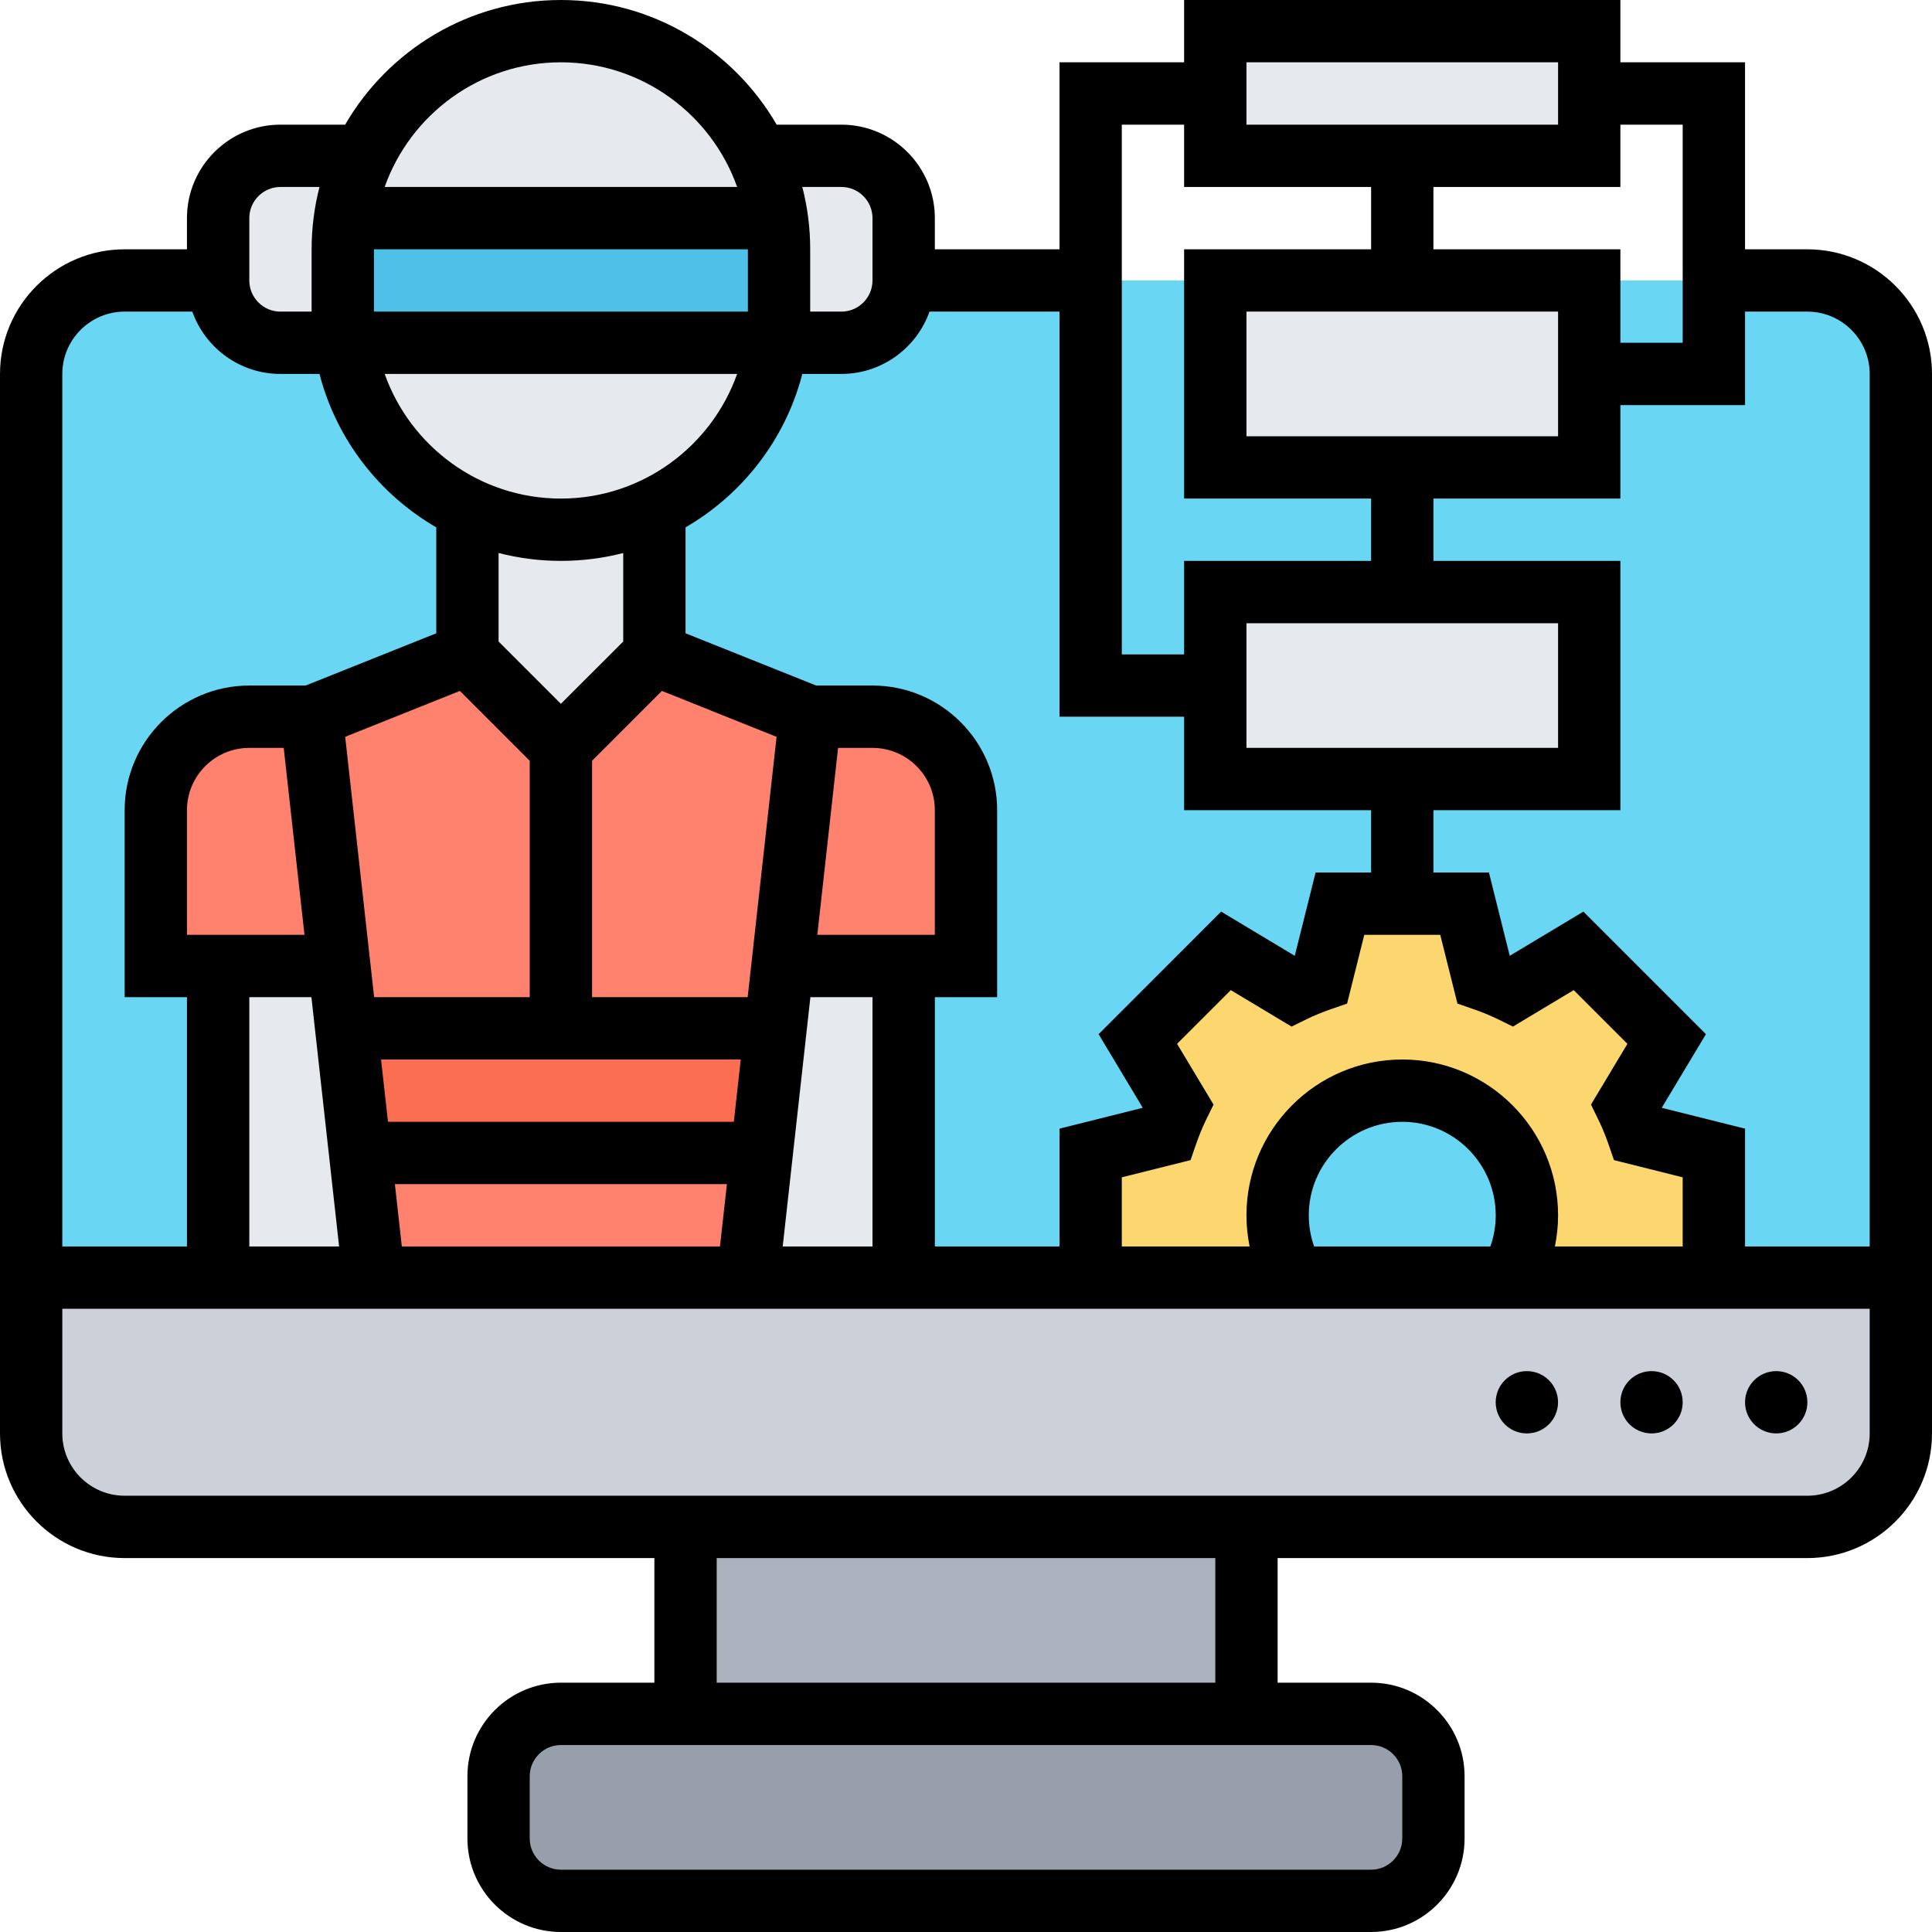 <svg width="48" height="48" viewBox="0 0 48 48" fill="none" xmlns="http://www.w3.org/2000/svg">
<path d="M35.614 44.129V45.678C35.614 46.533 34.922 47.226 34.066 47.226H13.937C13.082 47.226 12.389 46.533 12.389 45.678V44.129C12.389 43.274 13.082 42.581 13.937 42.581H17.034H30.969H34.066C34.922 42.581 35.614 43.274 35.614 44.129Z" fill="#969FAA"/>
<path d="M17.033 37.935H30.969V42.58H17.033V37.935Z" fill="#AAB2BD"/>
<path d="M3.098 6.967H44.904C46.187 6.967 47.227 8.007 47.227 9.289V31.741H0.775V9.289C0.775 8.007 1.815 6.967 3.098 6.967Z" fill="#69D6F4"/>
<path d="M47.227 31.743V35.614C47.227 36.896 46.187 37.937 44.904 37.937H30.969H17.034H3.098C1.816 37.937 0.775 36.896 0.775 35.614V31.743H5.421H9.292H18.582H22.453H27.098H32.157H37.523H42.582H47.227Z" fill="#CCD1D9"/>
<path d="M18.927 28.644L18.582 31.74H9.292L8.947 28.644H18.927Z" fill="#FF826E"/>
<path d="M24 20.128V23.999H22.452H19.441L20.13 17.806H21.678C22.96 17.806 24 18.846 24 20.128Z" fill="#FF826E"/>
<path d="M8.43 23.999L7.742 17.805L11.613 16.257L13.936 18.579L16.258 16.257L20.129 17.805L19.441 23.999L19.269 25.547H8.603L8.43 23.999Z" fill="#FF826E"/>
<path d="M7.744 17.806L8.432 23.999H5.421H3.873V20.128C3.873 18.846 4.913 17.806 6.196 17.806H7.744Z" fill="#FF826E"/>
<path d="M19.27 25.549L18.926 28.646H8.947L8.604 25.549H19.27Z" fill="#FC6E51"/>
<path d="M8.948 28.645L9.293 31.742H5.422V24H8.433L8.605 25.548L8.948 28.645Z" fill="#E6E9ED"/>
<path d="M22.451 24V31.742H18.58L18.925 28.645L19.268 25.548L19.44 24H22.451Z" fill="#E6E9ED"/>
<path d="M16.258 12.639V16.257L13.936 18.58L11.613 16.257V12.639C12.318 12.973 13.105 13.16 13.936 13.16C14.767 13.16 15.554 12.973 16.258 12.639Z" fill="#E6E9ED"/>
<path d="M22.452 5.418V6.967C22.452 7.822 21.759 8.515 20.904 8.515H19.3C19.337 8.263 19.356 8.004 19.356 7.741V6.193C19.356 5.929 19.337 5.671 19.299 5.418C19.222 4.872 19.062 4.352 18.834 3.87H20.904C21.759 3.87 22.452 4.563 22.452 5.418Z" fill="#E6E9ED"/>
<path d="M8.573 8.517H19.3H19.301C19.039 10.344 17.867 11.877 16.259 12.64C15.555 12.975 14.768 13.162 13.937 13.162C13.105 13.162 12.318 12.975 11.614 12.64C10.005 11.877 8.834 10.344 8.572 8.517H8.573Z" fill="#E6E9ED"/>
<path d="M9.038 3.87C9.908 2.039 11.774 0.773 13.935 0.773C15.432 0.773 16.787 1.38 17.768 2.361C18.203 2.797 18.565 3.307 18.833 3.87C19.062 4.352 19.221 4.872 19.299 5.419H8.572C8.65 4.872 8.809 4.352 9.038 3.87Z" fill="#E6E9ED"/>
<path d="M6.97 3.87H9.04C8.812 4.352 8.652 4.872 8.575 5.418C8.537 5.671 8.519 5.929 8.519 6.193V7.741C8.519 8.004 8.537 8.263 8.574 8.515H6.97C6.115 8.515 5.422 7.822 5.422 6.967V5.418C5.422 4.563 6.115 3.87 6.97 3.87Z" fill="#E6E9ED"/>
<path d="M8.57 5.419H19.296C19.334 5.672 19.352 5.93 19.352 6.193V7.742C19.352 8.005 19.334 8.263 19.297 8.516H19.296H8.57H8.569C8.532 8.263 8.514 8.005 8.514 7.742V6.193C8.514 5.93 8.532 5.672 8.57 5.419Z" fill="#4FC1E9"/>
<path d="M30.193 0.773H39.484V3.87H30.193V0.773Z" fill="#E6E9ED"/>
<path d="M30.193 6.967H39.484V11.612H30.193V6.967Z" fill="#E6E9ED"/>
<path d="M39.484 14.71V19.355H34.839H30.193V14.71H39.484Z" fill="#E6E9ED"/>
<path d="M42.584 28.644V31.741H37.524C37.787 31.285 37.938 30.756 37.938 30.192C37.938 28.482 36.551 27.095 34.842 27.095C33.132 27.095 31.745 28.482 31.745 30.192C31.745 30.756 31.896 31.285 32.159 31.741H27.1V28.644L28.987 28.172C29.069 27.934 29.164 27.703 29.272 27.48L28.273 25.813L30.462 23.623L32.129 24.623C32.352 24.514 32.584 24.42 32.821 24.337L33.293 22.45H34.842H36.39L36.862 24.337C37.099 24.42 37.331 24.514 37.554 24.623L39.221 23.623L41.411 25.813L40.411 27.48C40.519 27.703 40.614 27.934 40.696 28.172L42.584 28.644Z" fill="#FCD770"/>
<path d="M44.903 6.194H43.355V1.548H40.258V0H29.419V1.548H26.323V6.194H23.226V5.419C23.226 4.139 22.184 3.097 20.903 3.097H19.296C18.223 1.247 16.223 0 13.935 0C11.648 0 9.648 1.247 8.575 3.097H6.968C5.687 3.097 4.645 4.139 4.645 5.419V6.194H3.097C1.389 6.194 0 7.583 0 9.29V35.613C0 37.321 1.389 38.71 3.097 38.71H16.258V41.806H13.935C12.655 41.806 11.613 42.848 11.613 44.129V45.677C11.613 46.958 12.655 48 13.935 48H34.065C35.345 48 36.387 46.958 36.387 45.677V44.129C36.387 42.848 35.345 41.806 34.065 41.806H31.742V38.71H44.903C46.611 38.71 48 37.321 48 35.613V9.29C48 7.583 46.611 6.194 44.903 6.194ZM44.903 7.742C45.757 7.742 46.452 8.437 46.452 9.29V30.968H43.355V28.041L41.285 27.523L42.383 25.694L39.338 22.649L37.509 23.747L36.992 21.677H35.613V20.129H40.258V13.935H35.613V12.387H40.258V10.065H43.355V7.742H44.903ZM32.649 30.968C32.562 30.721 32.516 30.459 32.516 30.194C32.516 28.913 33.558 27.871 34.839 27.871C36.119 27.871 37.161 28.913 37.161 30.194C37.161 30.459 37.115 30.721 37.028 30.968H32.649ZM34.839 26.323C32.704 26.323 30.968 28.059 30.968 30.194C30.968 30.455 30.995 30.714 31.046 30.968H27.871V29.25L29.579 28.823L29.716 28.426C29.789 28.214 29.873 28.011 29.965 27.821L30.15 27.443L29.244 25.934L30.579 24.599L32.089 25.505L32.466 25.32C32.656 25.228 32.859 25.144 33.071 25.071L33.468 24.934L33.895 23.226H35.783L36.21 24.934L36.606 25.071C36.818 25.144 37.021 25.228 37.211 25.32L37.589 25.505L39.098 24.599L40.433 25.934L39.528 27.443L39.712 27.821C39.805 28.011 39.889 28.214 39.962 28.426L40.099 28.823L41.806 29.25V30.968H38.631C38.683 30.714 38.71 30.455 38.71 30.194C38.71 28.059 36.973 26.323 34.839 26.323ZM38.71 15.484V18.581H30.968V15.484H38.71ZM38.71 7.742V10.839H30.968V7.742H38.71ZM41.806 3.097V8.516H40.258V6.194H35.613V4.645H40.258V3.097H41.806ZM30.968 1.548H38.71V3.097H30.968V1.548ZM27.871 3.097H29.419V4.645H34.065V6.194H29.419V12.387H34.065V13.935H29.419V16.258H27.871V3.097ZM29.419 17.806V20.129H34.065V21.677H32.686L32.168 23.747L30.339 22.649L27.295 25.694L28.392 27.523L26.323 28.041V30.968H23.226V24.774H24.774V20.129C24.774 18.422 23.385 17.032 21.677 17.032H20.278L17.032 15.734V13.102C18.45 12.28 19.514 10.914 19.933 9.29H20.903C21.913 9.29 22.773 8.643 23.093 7.742H26.323V17.806H29.419ZM7.049 18.581L7.565 23.226H4.645V20.129C4.645 19.275 5.34 18.581 6.194 18.581H7.049ZM18.581 7.742H9.29V6.194H18.581V7.742ZM18.314 9.29C17.675 11.092 15.954 12.387 13.935 12.387C11.917 12.387 10.196 11.092 9.557 9.29H18.314ZM20.822 18.581H21.677C22.531 18.581 23.226 19.275 23.226 20.129V23.226H20.306L20.822 18.581ZM9.467 26.323H18.404L18.232 27.871H9.639L9.467 26.323ZM18.576 24.774H14.71V18.901L16.445 17.166L19.294 18.306L18.576 24.774ZM13.935 13.935C14.47 13.935 14.989 13.867 15.484 13.739V15.938L13.935 17.486L12.387 15.938V13.739C12.882 13.867 13.401 13.935 13.935 13.935ZM11.426 17.166L13.161 18.901V24.774H9.295L8.576 18.306L11.426 17.166ZM7.737 24.774L8.425 30.968H6.194V24.774H7.737ZM9.983 30.968L9.811 29.419H18.06L17.888 30.968H9.983ZM20.134 24.774H21.677V30.968H19.446L20.134 24.774ZM20.903 4.645C21.33 4.645 21.677 4.992 21.677 5.419V6.968C21.677 7.395 21.33 7.742 20.903 7.742H20.129V6.194C20.129 5.659 20.061 5.14 19.933 4.645H20.903ZM13.935 1.548C15.954 1.548 17.675 2.843 18.314 4.645H9.557C10.196 2.843 11.917 1.548 13.935 1.548ZM6.194 5.419C6.194 4.992 6.541 4.645 6.968 4.645H7.938C7.81 5.14 7.742 5.659 7.742 6.194V7.742H6.968C6.541 7.742 6.194 7.395 6.194 6.968V5.419ZM3.097 7.742H4.778C5.098 8.643 5.958 9.29 6.968 9.29H7.938C8.357 10.914 9.421 12.28 10.839 13.102V15.734L7.593 17.032H6.194C4.486 17.032 3.097 18.422 3.097 20.129V24.774H4.645V30.968H1.548V9.29C1.548 8.437 2.243 7.742 3.097 7.742ZM34.839 44.129V45.677C34.839 46.104 34.491 46.452 34.065 46.452H13.935C13.509 46.452 13.161 46.104 13.161 45.677V44.129C13.161 43.702 13.509 43.355 13.935 43.355H34.065C34.491 43.355 34.839 43.702 34.839 44.129ZM30.194 41.806H17.806V38.71H30.194V41.806ZM44.903 37.161H3.097C2.243 37.161 1.548 36.467 1.548 35.613V32.516H46.452V35.613C46.452 36.467 45.757 37.161 44.903 37.161Z" fill="black"/>
<path d="M44.13 35.613C44.557 35.613 44.904 35.266 44.904 34.839C44.904 34.411 44.557 34.065 44.13 34.065C43.702 34.065 43.355 34.411 43.355 34.839C43.355 35.266 43.702 35.613 44.13 35.613Z" fill="black"/>
<path d="M41.032 35.613C41.46 35.613 41.806 35.266 41.806 34.839C41.806 34.411 41.46 34.065 41.032 34.065C40.604 34.065 40.258 34.411 40.258 34.839C40.258 35.266 40.604 35.613 41.032 35.613Z" fill="black"/>
<path d="M37.934 35.613C38.362 35.613 38.709 35.266 38.709 34.839C38.709 34.411 38.362 34.065 37.934 34.065C37.507 34.065 37.16 34.411 37.16 34.839C37.16 35.266 37.507 35.613 37.934 35.613Z" fill="black"/>
</svg>

